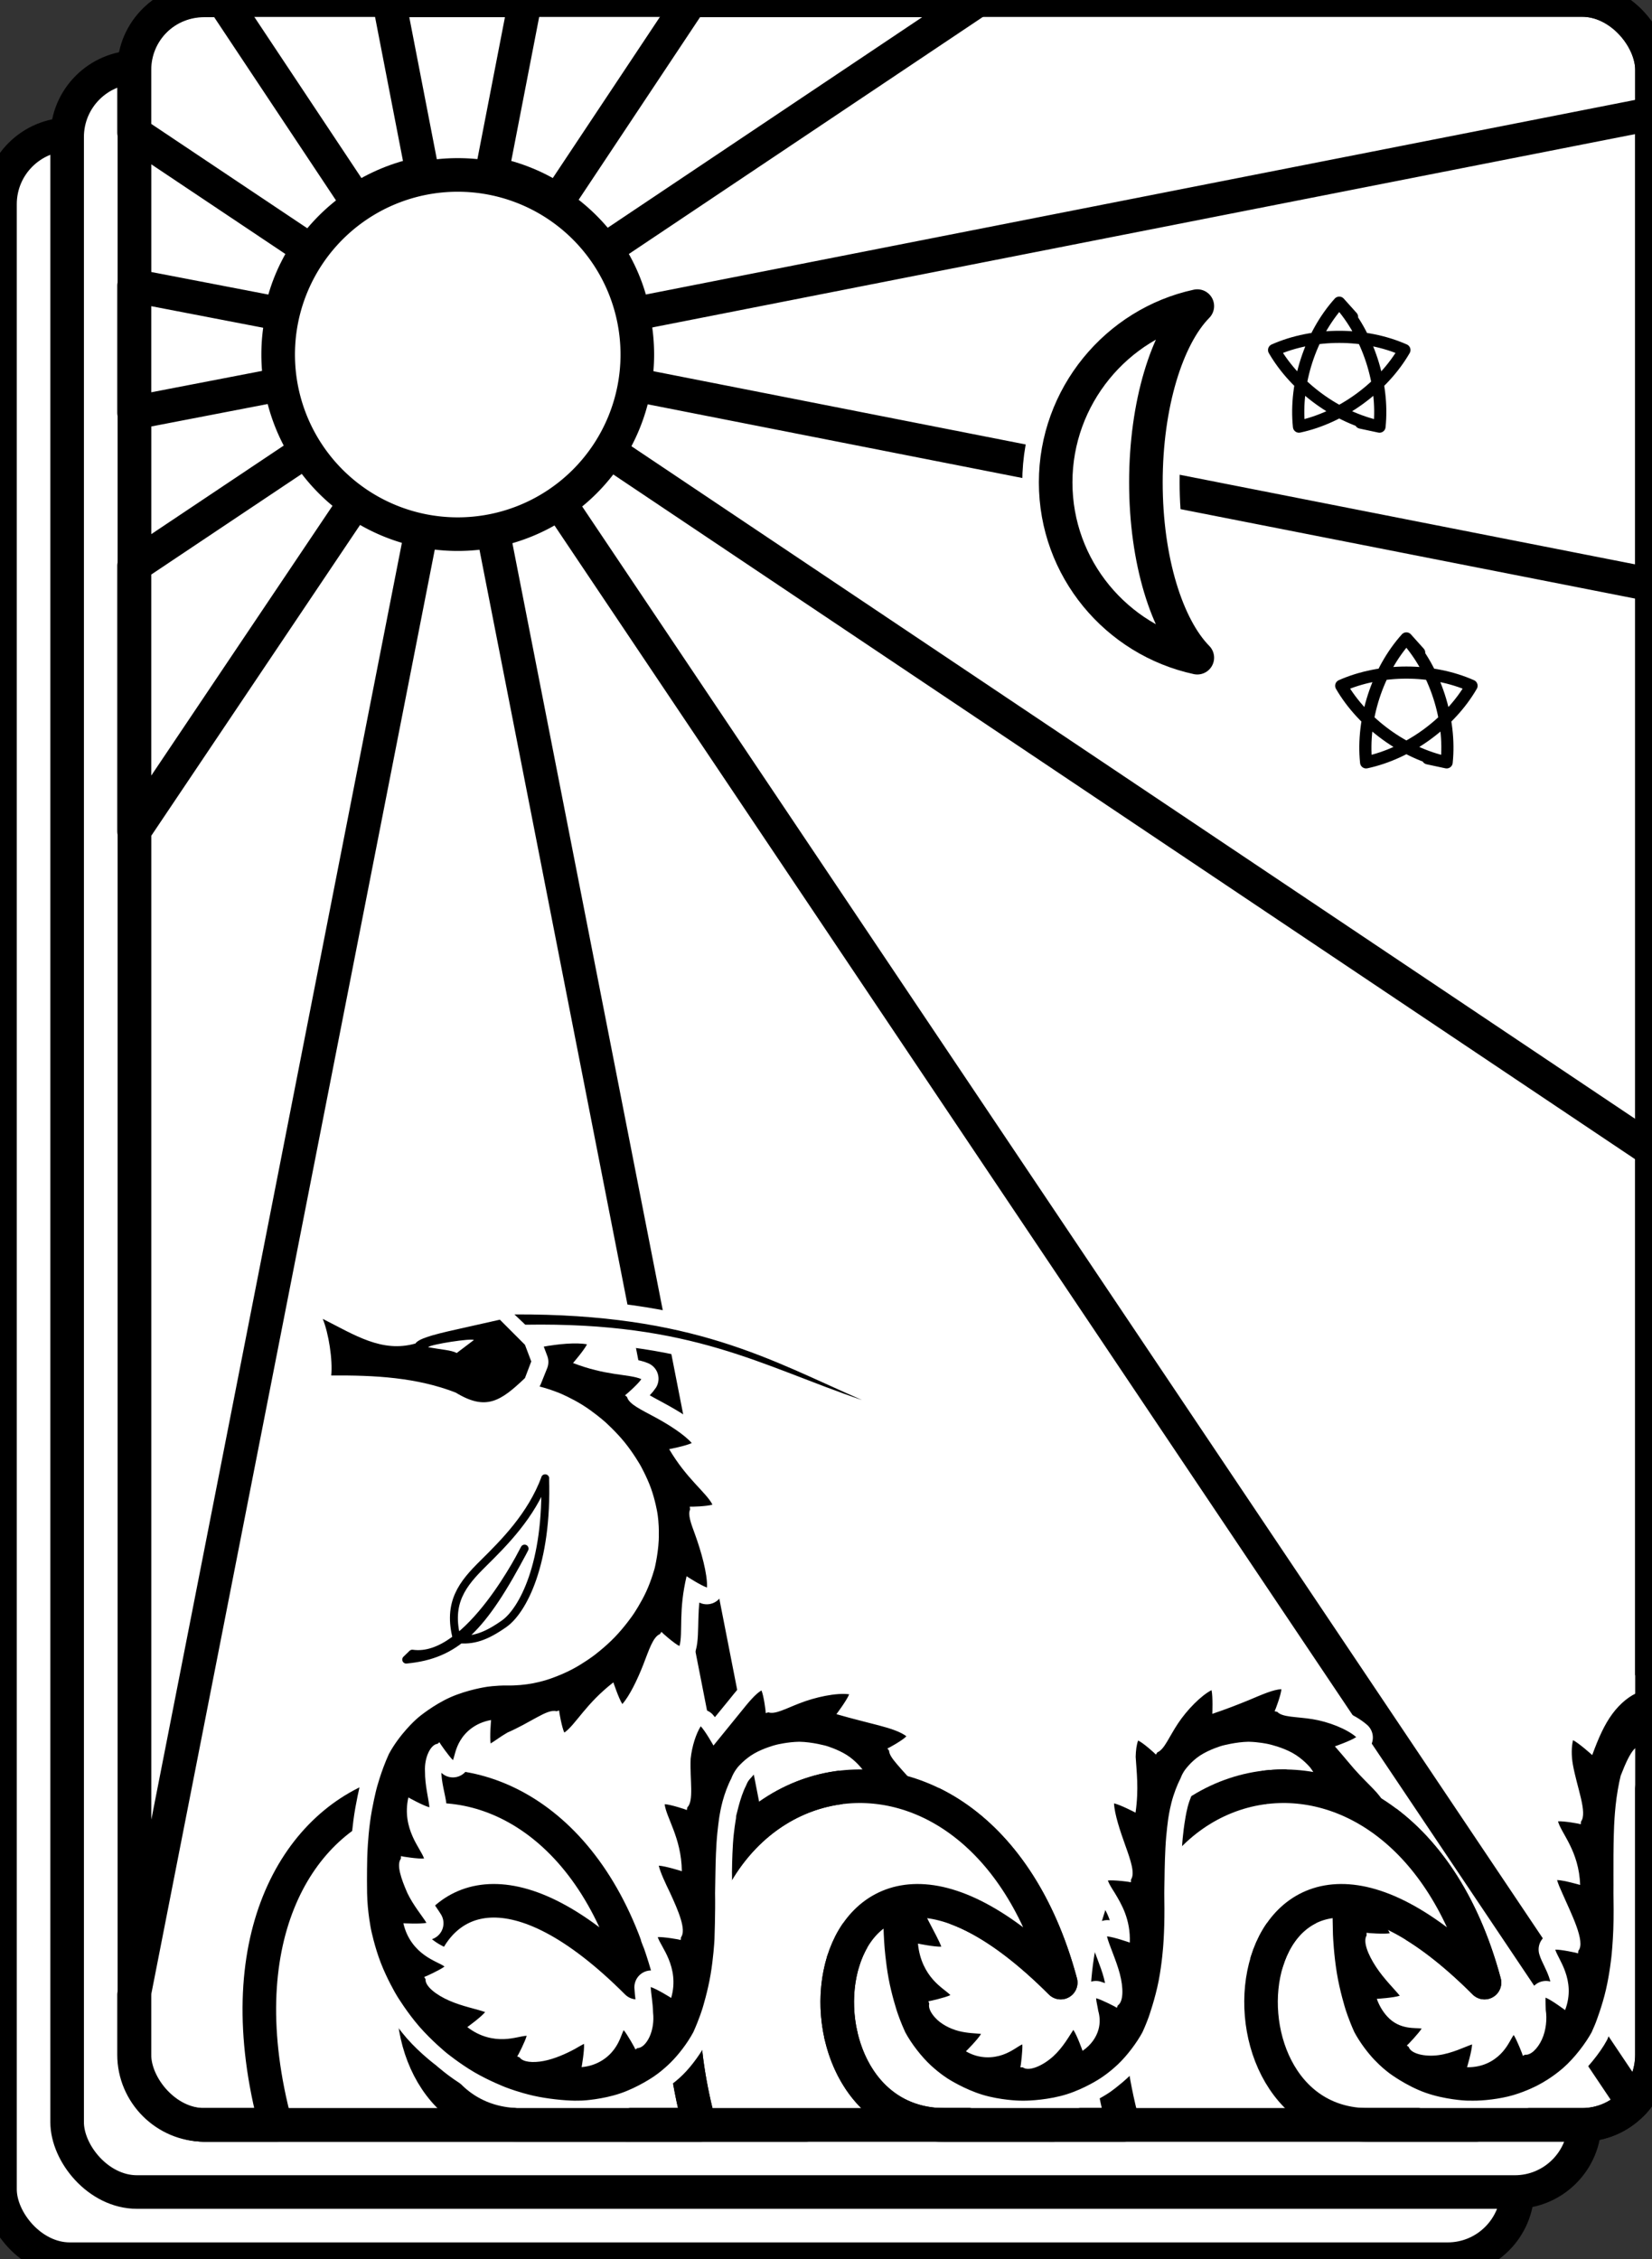 <?xml version="1.0" encoding="utf-8"?>
<svg viewBox="0.5 25.655 49.215 67.292" width="49.215" height="67.292" xmlns="http://www.w3.org/2000/svg" xmlns:xlink="http://www.w3.org/1999/xlink">
  <rect x="0.5" y="25.655" width="49.215" height="67.292" fill="#333333" stroke="none"/>
  <g id="g4492" transform="matrix(1, 0, 0, 1, -6.382, -309.802)">
    <rect ry="2.08" y="339.458" x="6.882" height="63.291" width="45.208" id="rect4401" style="fill:#ffffff;fill-opacity:1;fill-rule:nonzero;stroke:#000000;stroke-width:1;stroke-miterlimit:4;stroke-dasharray:none;stroke-opacity:1"/>
    <rect style="fill:#ffffff;fill-opacity:1;fill-rule:nonzero;stroke:#000000;stroke-width:1;stroke-miterlimit:4;stroke-dasharray:none;stroke-opacity:1" id="rect4399" width="45.208" height="63.291" x="8.882" y="337.458" ry="2.08"/>
    <g style="font-size:10px;font-style:normal;font-variant:normal;font-weight:normal;font-stretch:normal;text-align:center;line-height:100%;writing-mode:lr-tb;text-anchor:middle;font-family:Fortune Letters;-inkscape-font-specification:Fortune Letters" id="g4209">
      <rect ry="2.08" y="335.457" x="10.888" height="63.291" width="45.208" id="rect5415" style="font-size:10px;font-style:normal;font-variant:normal;font-weight:normal;font-stretch:normal;text-align:center;line-height:100%;writing-mode:lr-tb;text-anchor:middle;fill:#ffffff;fill-opacity:1;fill-rule:nonzero;stroke:#000000;stroke-width:1;stroke-linecap:round;stroke-linejoin:round;stroke-miterlimit:4;stroke-dasharray:none;stroke-opacity:1;font-family:Fortune Letters;-inkscape-font-specification:Fortune Letters"/>
      <path style="font-size:10px;font-style:normal;font-variant:normal;font-weight:normal;font-stretch:normal;text-align:center;line-height:100%;writing-mode:lr-tb;text-anchor:middle;fill:#ffffff;fill-opacity:1;fill-rule:nonzero;stroke:#000000;stroke-width:1;stroke-linecap:round;stroke-linejoin:round;stroke-miterlimit:4;stroke-dasharray:none;stroke-opacity:1;font-family:Fortune Letters;-inkscape-font-specification:Fortune Letters" d="M 12.969,335.469 C 11.816,335.469 10.875,336.379 10.875,337.531 L 10.875,339.406 L 16.062,342.875 C 15.669,343.457 15.389,344.099 15.25,344.812 L 10.875,343.969 L 10.875,347.75 L 15.25,346.906 C 15.39,347.615 15.672,348.266 16.062,348.844 L 10.875,352.312 L 10.875,360.219 L 17.531,350.312 C 18.108,350.699 18.763,350.956 19.469,351.094 L 10.875,394.875 L 10.875,396.656 C 10.875,397.809 11.816,398.75 12.969,398.75 L 30.875,398.75 L 21.531,351.094 C 22.237,350.956 22.892,350.699 23.469,350.312 L 55.531,398.094 C 55.888,397.721 56.094,397.216 56.094,396.656 L 56.094,369.719 L 24.938,348.844 C 25.328,348.266 25.61,347.614 25.75,346.906 L 56.094,352.875 L 56.094,338.844 L 25.75,344.812 C 25.611,344.099 25.331,343.457 24.938,342.875 L 36,335.469 L 27.469,335.469 L 23.5,341.438 C 22.918,341.044 22.245,340.764 21.531,340.625 L 22.531,335.469 L 18.469,335.469 L 19.469,340.625 C 18.755,340.764 18.082,341.044 17.5,341.438 L 13.531,335.469 L 12.969,335.469 z" id="rect9065"/>
      <path style="font-size:24.47px;font-style:normal;font-variant:normal;font-weight:normal;font-stretch:normal;text-align:center;line-height:100%;writing-mode:lr-tb;text-anchor:middle;fill:#ffffff;fill-opacity:1;stroke:#000000;stroke-width:2.447;stroke-linecap:round;stroke-linejoin:round;stroke-miterlimit:4;stroke-dasharray:none;stroke-opacity:1;font-family:Fortune Letters;-inkscape-font-specification:Fortune Letters" id="path8279" d="M 67.143,465.532 A 13.08,13.08 0 1 1 40.982,465.532 A 13.08,13.08 0 1 1 67.143,465.532 z" transform="matrix(0.409,0,0,0.409,-1.593,155.615)"/>
      <path style="font-size:10px;font-style:normal;font-variant:normal;font-weight:normal;font-stretch:normal;text-align:center;line-height:100%;writing-mode:lr-tb;text-anchor:middle;fill:#ffffff;fill-opacity:1;fill-rule:evenodd;stroke:#000000;stroke-width:1px;stroke-linecap:round;stroke-linejoin:round;stroke-opacity:1;font-family:Fortune Letters;-inkscape-font-specification:Fortune Letters" d="M 12.969,398.75 L 15.094,398.75 C 12.174,387.853 23.254,384.795 25.857,394.511 C 18.518,387.171 17.065,398.75 22.406,398.75 L 25.594,398.75" id="path9104"/>
      <path style="font-size:10px;font-style:normal;font-variant:normal;font-weight:normal;font-stretch:normal;text-align:center;line-height:100%;writing-mode:lr-tb;text-anchor:middle;fill:#ffffff;fill-opacity:1;fill-rule:evenodd;stroke:#000000;stroke-width:1px;stroke-linecap:round;stroke-linejoin:round;stroke-opacity:1;font-family:Fortune Letters;-inkscape-font-specification:Fortune Letters" d="M 25.594 398.75 L 27.719 398.75 C 24.799 387.853 35.879 384.795 38.482 394.511 C 31.143 387.171 29.69 398.75 35.031 398.75 L 38.219 398.75" id="use3570"/>
      <path style="font-size:10px;font-style:normal;font-variant:normal;font-weight:normal;font-stretch:normal;text-align:center;line-height:100%;writing-mode:lr-tb;text-anchor:middle;fill:#ffffff;fill-opacity:1;fill-rule:evenodd;stroke:#000000;stroke-width:1px;stroke-linecap:round;stroke-linejoin:round;stroke-opacity:1;font-family:Fortune Letters;-inkscape-font-specification:Fortune Letters" d="M 38.219 398.75 L 40.344 398.75 C 37.424 387.853 48.504 384.795 51.107 394.511 C 43.768 387.171 42.315 398.75 47.656 398.75 L 50.844 398.75" id="use3572"/>
      <g id="g9081" transform="matrix(0.534,0,0,0.534,73.581,136.301)" style="font-size:18.733px;font-style:normal;font-variant:normal;font-weight:normal;font-stretch:normal;text-align:center;line-height:100%;writing-mode:lr-tb;text-anchor:middle;stroke:#000000;stroke-width:1.873;stroke-linecap:round;stroke-linejoin:round;stroke-miterlimit:4;stroke-dasharray:none;stroke-opacity:1;font-family:Fortune Letters;-inkscape-font-specification:Fortune Letters">
        <path style="font-size:18.733px;font-style:normal;font-variant:normal;font-weight:normal;font-stretch:normal;text-align:center;line-height:100%;writing-mode:lr-tb;text-anchor:middle;fill:#eeeeec;fill-opacity:1;stroke:#ffffff;stroke-width:3.747;stroke-linecap:round;stroke-linejoin:round;stroke-miterlimit:4;stroke-dasharray:none;stroke-opacity:1;font-family:Fortune Letters;-inkscape-font-specification:Fortune Letters" id="path4526" d="M -58.094,390.031 C -62.601,391.007 -66,395.077 -66,399.875 C -66,404.673 -62.601,408.649 -58.094,409.625 C -59.792,407.899 -60.969,404.22 -60.969,399.875 C -60.969,395.53 -59.792,391.757 -58.094,390.031 z" xlink:href="#path9083"/>
        <path id="path9083" style="font-size:18.733px;font-style:normal;font-variant:normal;font-weight:normal;font-stretch:normal;text-align:center;line-height:100%;writing-mode:lr-tb;text-anchor:middle;fill:#ffffff;fill-opacity:1;stroke:#000000;stroke-width:1.873;stroke-linecap:round;stroke-linejoin:round;stroke-miterlimit:4;stroke-dasharray:none;stroke-opacity:1;font-family:Fortune Letters;-inkscape-font-specification:Fortune Letters" d="M -58.108,390.025 C -62.615,391.001 -66.011,395.062 -66.011,399.86 C -66.011,404.658 -62.615,408.661 -58.108,409.637 C -59.806,407.911 -60.976,404.206 -60.976,399.86 C -60.976,395.515 -59.806,391.751 -58.108,390.025 z"/>
      </g>
      <path style="font-size:10px;font-style:normal;font-variant:normal;font-weight:normal;font-stretch:normal;text-align:center;line-height:100%;writing-mode:lr-tb;text-anchor:middle;fill:none;fill-opacity:1;fill-rule:evenodd;stroke:#000000;stroke-width:1px;stroke-linecap:round;stroke-linejoin:round;stroke-opacity:1;font-family:Fortune Letters;-inkscape-font-specification:Fortune Letters" d="M 31.928,396.052 C 32.241,397.483 33.264,398.75 35.031,398.75 L 38.219,398.75" id="path2994"/>
      <path style="font-size:10px;font-style:normal;font-variant:normal;font-weight:normal;font-stretch:normal;text-align:center;line-height:100%;writing-mode:lr-tb;text-anchor:middle;fill:none;fill-opacity:1;fill-rule:evenodd;stroke:#000000;stroke-width:1px;stroke-linecap:round;stroke-linejoin:round;stroke-opacity:1;font-family:Fortune Letters;-inkscape-font-specification:Fortune Letters" d="M 32.001,393.878 C 31.794,394.547 31.768,395.321 31.928,396.052" id="path2992"/>
      <path style="font-size:10px;font-style:normal;font-variant:normal;font-weight:normal;font-stretch:normal;text-align:center;line-height:100%;writing-mode:lr-tb;text-anchor:middle;fill:none;fill-opacity:1;fill-rule:evenodd;stroke:#000000;stroke-width:1px;stroke-linecap:round;stroke-linejoin:round;stroke-opacity:1;font-family:Fortune Letters;-inkscape-font-specification:Fortune Letters" d="M 25.594,398.75 L 27.719,398.75 C 26.092,392.68 28.81,389.043 31.986,388.69" id="use2982"/>
      <g style="font-size:10px;font-style:normal;font-variant:normal;font-weight:normal;font-stretch:normal;text-align:center;line-height:100%;writing-mode:lr-tb;text-anchor:middle;font-family:Fortune Letters;-inkscape-font-specification:Fortune Letters" id="g3886" transform="translate(0,1.149)">
        <path style="font-size:10px;font-style:normal;font-variant:normal;font-weight:normal;font-stretch:normal;text-align:center;line-height:100%;writing-mode:lr-tb;text-anchor:middle;fill:#ffffff;fill-opacity:1;stroke:#ffffff;stroke-width:1;stroke-linecap:round;stroke-linejoin:round;stroke-miterlimit:4;stroke-dasharray:none;stroke-opacity:1;font-family:Fortune Letters;-inkscape-font-specification:Fortune Letters" id="path3890" d="M 24.375,374.344 C 24.055,374.284 23.496,374.351 23.031,374.438 C 22.566,374.526 22.185,374.625 22,374.5 L 22,375.5 C 22,375.5 22.417,375.482 22.812,375.562 C 23.208,375.644 23.562,375.813 23.562,375.812 C 23.562,375.812 23.928,375.954 24.25,376.156 C 24.572,376.358 24.844,376.625 24.844,376.625 C 24.844,376.625 24.906,376.656 24.906,376.656 C 24.906,376.656 25.235,376.956 25.5,377.281 C 25.765,377.606 25.969,377.938 25.969,377.938 C 25.969,377.938 26.154,378.274 26.281,378.625 C 26.409,378.976 26.469,379.344 26.469,379.344 C 26.469,379.344 26.469,379.406 26.469,379.406 C 26.469,379.406 26.507,379.679 26.5,380 C 26.51,380.458 26.375,381 26.375,381 C 26.375,381 26.282,381.378 26.125,381.719 C 25.968,382.061 25.75,382.375 25.75,382.375 C 25.75,382.375 25.719,382.437 25.719,382.438 C 25.719,382.438 25.479,382.761 25.188,383.062 C 24.896,383.365 24.563,383.625 24.562,383.625 C 24.562,383.625 24.272,383.855 23.938,384.031 C 23.603,384.207 23.25,384.312 23.25,384.312 C 23.25,384.312 23.188,384.344 23.188,384.344 C 23.188,384.344 23.015,384.391 22.781,384.438 C 22.548,384.483 22.238,384.506 22,384.5 C 21.637,384.497 21.375,384.563 21.375,384.562 C 21.375,384.562 20.824,384.649 20.312,384.875 C 19.801,385.102 19.344,385.469 19.344,385.469 C 19.344,385.469 19.281,385.531 19.281,385.531 C 19.281,385.531 18.788,385.969 18.469,386.562 C 18.229,387.087 18.094,387.594 18.094,387.594 C 18.094,387.594 17.97,388.104 17.906,388.594 C 17.842,389.084 17.812,389.562 17.812,389.562 C 17.812,389.562 17.812,389.625 17.812,389.625 C 17.812,389.625 17.803,390.182 17.812,390.688 C 17.821,391.252 17.938,391.781 17.938,391.781 C 17.938,391.781 18.033,392.303 18.219,392.781 C 18.404,393.26 18.687,393.687 18.688,393.688 C 18.688,393.688 18.719,393.781 18.719,393.781 C 18.719,393.781 19.008,394.266 19.375,394.688 C 19.742,395.108 20.188,395.438 20.188,395.438 C 20.188,395.438 20.559,395.773 21,396.031 C 21.442,396.289 21.937,396.469 21.938,396.469 C 21.938,396.469 22.031,396.5 22.031,396.5 C 22.031,396.5 22.362,396.623 22.781,396.719 C 23.201,396.814 23.698,396.871 24,396.875 C 24.165,396.877 24.281,396.875 24.281,396.875 C 24.281,396.875 24.846,396.835 25.375,396.656 C 25.903,396.477 26.344,396.156 26.344,396.156 C 26.344,396.156 26.438,396.094 26.438,396.094 C 26.438,396.094 26.644,395.979 26.875,395.75 C 27.106,395.522 27.349,395.183 27.531,394.844 C 27.712,394.448 27.812,394.125 27.812,394.125 C 27.812,394.125 27.979,393.617 28.062,393.125 C 28.146,392.632 28.156,392.156 28.156,392.156 C 28.156,392.156 28.156,392.063 28.156,392.062 C 28.156,392.062 28.198,391.26 28.188,390.688 C 28.194,390.332 28.188,390.062 28.188,390.062 C 28.188,390.062 28.192,389.604 28.219,389.188 C 28.245,388.772 28.312,388.406 28.312,388.406 C 28.312,388.406 28.312,388.344 28.312,388.344 C 28.312,388.344 28.349,388.181 28.406,387.969 C 28.463,387.757 28.549,387.486 28.656,387.281 C 28.736,387.068 28.875,386.938 28.875,386.938 C 28.875,386.938 29.065,386.692 29.344,386.531 C 29.622,386.371 29.969,386.281 29.969,386.281 C 29.969,386.281 30.031,386.281 30.031,386.281 C 30.031,386.281 30.34,386.194 30.688,386.188 C 31.083,386.193 31.5,386.312 31.5,386.312 C 31.5,386.312 31.824,386.425 32.094,386.594 C 32.363,386.763 32.562,387 32.562,387 C 32.562,387 32.594,387.031 32.594,387.031 C 32.594,387.031 32.66,387.124 32.719,387.281 C 32.827,387.488 32.938,387.778 33,388.031 C 33.062,388.283 33.094,388.5 33.094,388.5 C 33.094,388.5 33.133,388.893 33.156,389.312 C 33.179,389.733 33.187,390.156 33.188,390.156 C 33.188,390.156 33.187,390.25 33.188,390.25 C 33.188,390.25 33.182,390.422 33.188,390.688 C 33.182,390.978 33.178,391.367 33.188,391.688 C 33.197,392.01 33.219,392.281 33.219,392.281 C 33.219,392.281 33.252,392.757 33.344,393.25 C 33.435,393.743 33.625,394.25 33.625,394.25 C 33.625,394.25 33.625,394.312 33.625,394.312 C 33.625,394.312 33.708,394.546 33.844,394.844 C 34.03,395.19 34.345,395.585 34.625,395.844 C 34.905,396.103 35.125,396.25 35.125,396.25 C 35.125,396.25 35.622,396.526 36.156,396.688 C 36.69,396.849 37.25,396.875 37.25,396.875 C 37.25,396.875 37.344,396.875 37.344,396.875 C 37.344,396.875 37.351,396.875 37.375,396.875 C 37.528,396.877 38.152,396.859 38.688,396.688 C 39.223,396.517 39.656,396.219 39.656,396.219 C 39.656,396.219 39.911,396.044 40.188,395.781 C 40.465,395.518 40.74,395.153 40.906,394.844 C 41.005,394.627 41.062,394.469 41.062,394.469 C 41.062,394.469 41.094,394.375 41.094,394.375 C 41.094,394.375 41.302,393.851 41.406,393.312 C 41.51,392.772 41.531,392.25 41.531,392.25 C 41.531,392.25 41.554,391.977 41.562,391.656 C 41.571,391.334 41.567,390.946 41.562,390.688 C 41.566,390.498 41.562,390.375 41.562,390.375 C 41.562,390.375 41.562,390.313 41.562,390.312 C 41.562,390.312 41.57,389.804 41.594,389.344 C 41.617,388.883 41.687,388.469 41.688,388.469 C 41.688,388.469 41.717,388.252 41.781,388 C 41.846,387.748 41.967,387.464 42.062,387.281 C 42.104,387.17 42.125,387.094 42.125,387.094 C 42.125,387.094 42.156,387.063 42.156,387.062 C 42.156,387.062 42.335,386.784 42.625,386.594 C 42.915,386.405 43.281,386.312 43.281,386.312 C 43.281,386.312 43.689,386.194 44.062,386.188 C 44.363,386.192 44.656,386.25 44.656,386.25 C 44.656,386.25 44.687,386.25 44.688,386.25 C 44.688,386.25 45.066,386.36 45.375,386.531 C 45.684,386.702 45.906,386.938 45.906,386.938 C 45.906,386.938 46.018,387.08 46.094,387.281 C 46.288,387.654 46.406,388.219 46.406,388.219 C 46.406,388.219 46.438,388.281 46.438,388.281 C 46.438,388.281 46.5,388.702 46.531,389.156 C 46.562,389.61 46.562,390.094 46.562,390.094 C 46.562,390.094 46.587,390.351 46.594,390.688 C 46.584,391.209 46.594,391.906 46.594,391.906 C 46.594,391.906 46.594,392 46.594,392 C 46.594,392 46.631,392.524 46.719,393.062 C 46.806,393.601 46.969,394.156 46.969,394.156 C 46.969,394.156 47.048,394.47 47.219,394.844 C 47.384,395.152 47.612,395.446 47.812,395.656 C 48.013,395.867 48.187,396 48.188,396 C 48.188,396 48.281,396.062 48.281,396.062 C 48.281,396.062 48.769,396.42 49.344,396.625 C 49.919,396.831 50.531,396.875 50.531,396.875 C 50.531,396.875 50.608,396.877 50.75,396.875 C 51.034,396.878 51.557,396.839 51.969,396.719 C 52.38,396.598 52.687,396.406 52.688,396.406 C 52.688,396.406 52.781,396.375 52.781,396.375 C 52.781,396.375 53.093,396.205 53.438,395.906 C 53.782,395.606 54.142,395.161 54.312,394.844 C 54.391,394.673 54.406,394.562 54.406,394.562 C 54.406,394.562 54.605,394.056 54.719,393.562 C 54.832,393.068 54.875,392.594 54.875,392.594 C 54.875,392.594 54.906,392.5 54.906,392.5 C 54.906,392.5 54.923,392.168 54.938,391.781 C 54.952,391.394 54.942,390.95 54.938,390.688 C 54.938,390.536 54.938,390.437 54.938,390.438 C 54.938,390.438 54.935,390 54.938,389.562 C 54.94,389.123 54.969,388.687 54.969,388.688 C 54.969,388.688 54.969,388.625 54.969,388.625 C 54.969,388.625 54.969,388.39 55,388.094 C 55.031,387.799 55.096,387.43 55.156,387.188 C 55.211,387.046 55.25,386.969 55.25,386.969 C 55.25,386.969 55.372,386.645 55.5,386.469 C 55.564,386.381 55.642,386.35 55.688,386.344 C 55.733,386.337 55.75,386.344 55.75,386.344 C 55.75,386.344 55.781,386.375 55.781,386.375 C 55.781,386.375 55.781,385.376 55.781,385.375 C 55.781,385.375 55.687,385.375 55.688,385.375 C 55.699,385.345 55.763,384.844 55.719,384.688 C 55.436,384.788 55.14,385.027 54.906,385.344 C 54.672,385.66 54.5,386.08 54.312,386.594 C 54.312,386.594 53.932,386.248 53.75,386.156 C 53.702,386.348 53.703,386.608 53.75,386.875 C 53.871,387.561 54.17,388.302 53.969,388.562 C 53.969,388.562 53.969,388.656 53.969,388.656 C 53.939,388.642 53.446,388.548 53.281,388.562 C 53.377,388.918 53.937,389.428 53.969,390.438 C 53.969,390.438 53.481,390.316 53.281,390.312 C 53.312,390.421 53.37,390.541 53.438,390.688 C 53.698,391.288 54.131,392.14 53.906,392.406 C 53.906,392.406 53.906,392.5 53.906,392.5 C 53.877,392.485 53.385,392.369 53.219,392.375 C 53.264,392.531 53.396,392.735 53.5,393.031 C 53.604,393.326 53.673,393.736 53.5,394.188 C 53.5,394.188 53.121,393.887 52.938,393.812 C 52.933,393.911 52.934,394.042 52.938,394.188 C 52.979,394.447 52.94,394.785 52.812,395.062 C 52.685,395.339 52.477,395.524 52.312,395.5 C 52.312,395.5 52.25,395.531 52.25,395.531 C 52.247,395.499 52.059,395.074 51.969,394.938 C 51.893,395.034 51.832,395.203 51.656,395.406 C 51.481,395.609 51.172,395.833 50.75,395.875 C 50.693,395.881 50.655,395.877 50.594,395.875 C 50.594,395.875 50.744,395.387 50.75,395.188 C 50.538,395.259 50.13,395.477 49.719,395.531 C 49.308,395.585 48.904,395.478 48.844,395.281 C 48.844,395.281 48.781,395.25 48.781,395.25 C 48.808,395.234 49.165,394.856 49.25,394.719 C 49.153,394.702 48.997,394.721 48.812,394.688 C 48.628,394.654 48.407,394.585 48.219,394.375 C 48.096,394.24 47.982,394.058 47.906,393.844 C 47.906,393.844 48.407,393.812 48.594,393.75 C 48.444,393.562 48.113,393.269 47.875,392.906 C 47.637,392.544 47.477,392.153 47.594,391.969 C 47.594,391.969 47.594,391.875 47.594,391.875 C 47.625,391.885 48.117,391.936 48.281,391.906 C 48.181,391.669 47.824,391.301 47.656,390.688 C 47.609,390.505 47.571,390.296 47.562,390.062 C 47.562,390.062 48.049,390.215 48.25,390.219 C 48.173,389.933 47.937,389.476 47.719,389.062 C 47.5,388.647 47.322,388.298 47.406,388.094 C 47.406,388.094 47.375,388 47.375,388 C 47.407,388.006 47.908,387.964 48.062,387.906 C 47.913,387.642 47.491,387.337 47.062,386.812 C 46.933,386.659 46.809,386.486 46.656,386.312 C 46.656,386.312 47.12,386.173 47.281,386.062 C 47.002,385.818 46.45,385.576 45.969,385.5 C 45.488,385.424 45.091,385.478 44.938,385.312 C 44.938,385.312 44.844,385.281 44.844,385.281 C 44.862,385.254 45.053,384.791 45.062,384.625 C 44.82,384.636 44.468,384.767 44.062,384.938 C 43.759,385.062 43.428,385.2 43,385.344 C 43,385.344 43.013,384.851 42.969,384.656 C 42.655,384.819 42.24,385.249 41.969,385.656 C 41.698,386.062 41.583,386.417 41.375,386.5 C 41.375,386.5 41.312,386.562 41.312,386.562 C 41.294,386.536 40.932,386.222 40.781,386.156 C 40.734,386.282 40.724,386.431 40.719,386.625 C 40.742,387.052 40.822,387.602 40.719,388.312 C 40.719,388.312 40.256,388.074 40.062,388.031 C 40.076,388.35 40.248,388.842 40.406,389.281 C 40.564,389.721 40.688,390.1 40.562,390.281 C 40.562,390.281 40.562,390.375 40.562,390.375 C 40.532,390.363 40.04,390.29 39.875,390.312 C 39.912,390.418 40.001,390.54 40.094,390.688 C 40.289,391.01 40.557,391.466 40.531,392.156 C 40.531,392.156 40.075,392.016 39.875,392 C 39.94,392.265 40.139,392.676 40.25,393.094 C 40.361,393.511 40.364,393.913 40.188,394.031 C 40.188,394.031 40.156,394.125 40.156,394.125 C 40.133,394.103 39.69,393.853 39.531,393.812 C 39.534,393.906 39.569,394.029 39.594,394.188 C 39.637,394.341 39.655,394.566 39.594,394.781 C 39.533,394.995 39.389,395.227 39.125,395.406 C 39.125,395.406 38.954,394.942 38.844,394.781 C 38.729,394.948 38.549,395.29 38.25,395.562 C 37.951,395.834 37.563,396.001 37.375,395.906 C 37.365,395.9 37.353,395.882 37.344,395.875 C 37.344,395.875 37.281,395.875 37.281,395.875 C 37.294,395.846 37.358,395.353 37.344,395.188 C 37.217,395.241 37.032,395.401 36.75,395.5 C 36.468,395.599 36.063,395.643 35.656,395.406 C 35.656,395.406 35.994,395.075 36.094,394.906 C 35.94,394.886 35.7,394.881 35.438,394.812 C 35.175,394.745 34.917,394.592 34.75,394.406 C 34.612,394.255 34.53,394.116 34.562,394 C 34.562,394 34.531,393.906 34.531,393.906 C 34.563,393.907 35.041,393.822 35.188,393.75 C 35.087,393.642 34.892,393.512 34.688,393.281 C 34.483,393.05 34.266,392.686 34.219,392.188 C 34.219,392.188 34.738,392.293 34.938,392.281 C 34.8,391.92 34.329,391.2 34.188,390.688 C 34.135,390.49 34.119,390.32 34.188,390.219 C 34.188,390.219 34.188,390.156 34.188,390.156 C 34.218,390.168 34.71,390.213 34.875,390.188 C 34.817,390.017 34.668,389.799 34.5,389.5 C 34.332,389.201 34.16,388.849 34.062,388.344 C 34.062,388.344 34.552,388.398 34.75,388.375 C 34.66,388.161 34.473,387.872 34.25,387.594 C 34.027,387.316 33.769,387.054 33.594,386.844 C 33.46,386.686 33.382,386.557 33.375,386.438 C 33.375,386.438 33.312,386.375 33.312,386.375 C 33.343,386.367 33.765,386.151 33.875,386.031 C 33.698,385.895 33.415,385.78 33.062,385.688 C 32.71,385.594 32.318,385.522 31.812,385.375 C 31.812,385.375 32.114,384.966 32.188,384.781 C 31.812,384.728 31.166,384.842 30.688,385.031 C 30.277,385.19 29.978,385.381 29.781,385.312 C 29.781,385.312 29.688,385.344 29.688,385.344 C 29.691,385.312 29.632,384.807 29.562,384.656 C 29.38,384.766 29.198,384.995 28.969,385.281 C 28.739,385.567 28.453,385.908 28.125,386.312 C 28.125,386.312 27.886,385.857 27.75,385.719 C 27.612,385.941 27.509,386.307 27.469,386.688 C 27.444,387.332 27.544,387.956 27.344,388.156 C 27.344,388.156 27.344,388.219 27.344,388.219 C 27.317,388.202 26.853,388.067 26.688,388.062 C 26.708,388.255 26.817,388.489 26.938,388.812 C 27.058,389.135 27.18,389.519 27.188,390.031 C 27.188,390.031 26.701,389.885 26.5,389.875 C 26.553,390.09 26.698,390.384 26.844,390.688 C 27.085,391.212 27.327,391.782 27.156,392 C 27.156,392 27.156,392.094 27.156,392.094 C 27.127,392.08 26.635,391.988 26.469,392 C 26.52,392.158 26.692,392.362 26.812,392.656 C 26.933,392.951 27.009,393.348 26.875,393.812 C 26.875,393.812 26.47,393.559 26.281,393.5 C 26.288,393.682 26.336,393.943 26.344,394.25 C 26.372,394.493 26.312,394.766 26.219,394.969 C 26.126,395.173 26.005,395.314 25.875,395.312 C 25.875,395.312 25.813,395.344 25.812,395.344 C 25.805,395.313 25.575,394.904 25.469,394.781 C 25.405,394.893 25.361,395.109 25.188,395.344 C 25.015,395.58 24.7,395.832 24.219,395.875 C 24.219,395.875 24.298,395.387 24.281,395.188 C 24.206,395.224 24.11,395.282 24,395.344 C 23.743,395.483 23.387,395.626 23.062,395.688 C 22.738,395.748 22.472,395.736 22.375,395.594 C 22.375,395.594 22.281,395.562 22.281,395.562 C 22.303,395.538 22.523,395.095 22.562,394.938 C 22.414,394.942 22.213,395.02 21.906,395.031 C 21.6,395.041 21.199,394.987 20.812,394.688 C 20.812,394.688 21.219,394.404 21.344,394.25 C 21.111,394.164 20.643,394.079 20.25,393.906 C 19.857,393.734 19.547,393.462 19.562,393.25 C 19.562,393.25 19.531,393.188 19.531,393.188 C 19.563,393.183 19.996,392.976 20.125,392.875 C 20.003,392.786 19.779,392.711 19.531,392.531 C 19.283,392.351 19.014,392.065 18.906,391.594 C 18.906,391.594 19.401,391.634 19.594,391.594 C 19.473,391.395 19.208,391.057 19.031,390.688 C 18.843,390.26 18.677,389.868 18.812,389.688 C 18.812,389.688 18.812,389.594 18.812,389.594 C 18.842,389.607 19.334,389.672 19.5,389.656 C 19.447,389.496 19.317,389.294 19.188,389 C 19.058,388.706 18.954,388.318 19.062,387.844 C 19.062,387.844 19.496,388.076 19.688,388.125 C 19.665,387.881 19.528,387.475 19.531,387.062 C 19.509,386.652 19.698,386.269 19.906,386.25 C 19.906,386.25 19.969,386.188 19.969,386.188 C 19.979,386.217 20.258,386.64 20.375,386.75 C 20.424,386.635 20.445,386.403 20.594,386.156 C 20.742,385.908 21.023,385.614 21.5,385.531 C 21.5,385.531 21.467,386.053 21.5,386.25 C 21.621,386.179 21.788,386.027 22,385.906 C 22.314,385.771 22.626,385.605 22.875,385.469 C 23.124,385.333 23.324,385.237 23.469,385.281 C 23.469,385.281 23.531,385.25 23.531,385.25 C 23.529,385.282 23.614,385.76 23.688,385.906 C 23.851,385.795 24.026,385.58 24.25,385.312 C 24.474,385.043 24.75,384.723 25.156,384.406 C 25.156,384.406 25.329,384.897 25.438,385.062 C 25.653,384.82 25.859,384.347 26.031,383.906 C 26.203,383.465 26.326,383.051 26.531,382.969 C 26.531,382.969 26.594,382.906 26.594,382.906 C 26.612,382.933 26.975,383.274 27.125,383.344 C 27.182,383.156 27.178,382.85 27.188,382.5 C 27.197,382.15 27.227,381.749 27.344,381.25 C 27.344,381.25 27.75,381.533 27.938,381.594 C 27.958,381.197 27.776,380.503 27.594,380 C 27.472,379.672 27.364,379.407 27.438,379.25 C 27.438,379.25 27.437,379.188 27.438,379.188 C 27.469,379.195 27.938,379.177 28.094,379.125 C 28.006,378.946 27.798,378.728 27.562,378.469 C 27.327,378.21 27.075,377.911 26.812,377.469 C 26.812,377.469 27.323,377.367 27.5,377.281 C 27.287,377.035 26.822,376.756 26.406,376.531 C 25.99,376.306 25.618,376.12 25.562,375.906 C 25.562,375.906 25.5,375.875 25.5,375.875 C 25.529,375.86 25.912,375.515 26,375.375 C 25.821,375.295 25.534,375.272 25.188,375.219 C 24.841,375.165 24.416,375.091 23.938,374.906 C 23.938,374.906 24.289,374.521 24.375,374.344 z" xlink:href="#path3851"/>
        <path d="M 53.981,388.566 C 54.182,388.306 53.86,387.549 53.739,386.863 C 53.739,386.863 53.739,386.863 53.739,386.863 C 53.692,386.596 53.697,386.333 53.745,386.141 C 53.927,386.233 54.316,386.585 54.316,386.585 C 54.504,386.071 54.681,385.675 54.915,385.359 C 55.149,385.042 55.445,384.802 55.728,384.701 C 55.772,384.857 55.704,385.353 55.693,385.383 C 55.693,385.383 55.78,385.377 55.78,385.377 C 55.78,385.378 55.78,386.369 55.78,386.369 C 55.78,386.369 55.76,386.353 55.76,386.353 C 55.76,386.353 55.731,386.328 55.685,386.335 C 55.639,386.341 55.575,386.387 55.512,386.475 C 55.384,386.651 55.261,386.96 55.261,386.96 C 55.261,386.96 55.219,387.059 55.164,387.2 C 55.103,387.443 55.044,387.792 55.013,388.087 C 54.982,388.383 54.972,388.622 54.972,388.622 M 53.903,392.414 C 54.128,392.148 53.684,391.297 53.423,390.696 C 53.356,390.55 53.3,390.416 53.269,390.307 C 53.469,390.311 53.956,390.453 53.956,390.453 C 53.924,389.444 53.392,388.915 53.297,388.559 C 53.462,388.544 53.948,388.631 53.977,388.645 C 53.977,388.645 53.981,388.566 53.981,388.566 C 53.982,388.566 54.972,388.622 54.972,388.622 C 54.972,388.622 54.968,388.696 54.968,388.696 C 54.968,388.696 54.951,389.118 54.949,389.557 C 54.947,389.995 54.949,390.449 54.949,390.449 C 54.949,390.449 54.949,390.545 54.948,390.696 C 54.948,390.696 54.948,390.696 54.948,390.696 C 54.953,390.959 54.958,391.403 54.944,391.79 C 54.929,392.177 54.897,392.502 54.897,392.502 M 52.315,395.509 C 52.48,395.533 52.689,395.334 52.816,395.058 C 52.944,394.781 52.973,394.438 52.932,394.179 C 52.929,394.033 52.921,393.907 52.926,393.809 C 53.109,393.883 53.508,394.181 53.508,394.181 C 53.682,393.729 53.618,393.334 53.513,393.039 C 53.409,392.743 53.262,392.536 53.216,392.38 C 53.382,392.374 53.867,392.476 53.896,392.491 C 53.896,392.491 53.903,392.414 53.903,392.414 C 53.904,392.414 54.897,392.502 54.897,392.502 C 54.897,392.502 54.888,392.587 54.888,392.587 C 54.888,392.587 54.839,393.077 54.725,393.571 C 54.612,394.065 54.42,394.557 54.42,394.557 C 54.42,394.557 54.377,394.669 54.299,394.84 C 54.299,394.84 54.299,394.84 54.299,394.84 C 54.128,395.157 53.792,395.606 53.448,395.906 C 53.104,396.205 52.777,396.374 52.777,396.374 M 48.85,395.28 C 48.911,395.477 49.318,395.578 49.73,395.524 C 50.141,395.47 50.525,395.274 50.737,395.203 C 50.731,395.402 50.587,395.882 50.587,395.882 C 50.649,395.884 50.708,395.882 50.765,395.876 C 50.765,395.876 50.765,395.876 50.765,395.876 C 51.187,395.834 51.478,395.62 51.653,395.417 C 51.829,395.214 51.901,395.02 51.977,394.923 C 52.067,395.059 52.246,395.511 52.25,395.543 C 52.25,395.543 52.315,395.509 52.315,395.509 C 52.316,395.51 52.777,396.374 52.777,396.374 C 52.777,396.374 52.691,396.421 52.691,396.421 C 52.691,396.421 52.372,396.593 51.961,396.714 C 51.55,396.834 51.049,396.882 50.765,396.879 C 50.765,396.879 50.765,396.879 50.765,396.879 C 50.623,396.881 50.535,396.875 50.535,396.875 C 50.535,396.875 49.919,396.846 49.343,396.64 C 48.768,396.435 48.268,396.058 48.268,396.058 M 47.596,391.956 C 47.479,392.14 47.637,392.531 47.875,392.893 C 48.113,393.256 48.433,393.565 48.583,393.753 C 48.396,393.815 47.898,393.846 47.898,393.846 C 47.975,394.06 48.084,394.233 48.207,394.368 C 48.395,394.578 48.618,394.661 48.803,394.694 C 48.988,394.727 49.138,394.714 49.235,394.731 C 49.15,394.868 48.82,395.22 48.793,395.236 C 48.793,395.236 48.85,395.28 48.85,395.28 C 48.85,395.281 48.268,396.058 48.268,396.058 C 48.268,396.058 48.191,395.997 48.191,395.997 C 48.191,395.997 48.028,395.873 47.827,395.662 C 47.627,395.452 47.397,395.148 47.231,394.84 C 47.231,394.84 47.231,394.84 47.231,394.84 C 47.06,394.466 46.964,394.15 46.964,394.15 C 46.964,394.15 46.794,393.609 46.707,393.07 C 46.619,392.532 46.596,392.004 46.596,392.004 M 47.397,388.084 C 47.312,388.288 47.505,388.647 47.724,389.062 C 47.942,389.476 48.186,389.935 48.263,390.221 C 48.062,390.217 47.572,390.076 47.572,390.076 C 47.581,390.309 47.614,390.514 47.661,390.696 C 47.828,391.31 48.184,391.656 48.285,391.893 C 48.12,391.923 47.623,391.888 47.593,391.878 C 47.593,391.878 47.596,391.956 47.596,391.956 C 47.595,391.956 46.596,392.004 46.596,392.004 C 46.596,392.004 46.592,391.921 46.592,391.921 C 46.592,391.921 46.572,391.217 46.582,390.696 C 46.582,390.696 46.582,390.696 46.582,390.696 C 46.575,390.36 46.571,390.088 46.571,390.088 C 46.571,390.088 46.567,389.607 46.536,389.153 C 46.505,388.699 46.43,388.28 46.43,388.28 M 44.933,385.297 C 45.087,385.463 45.494,385.438 45.975,385.514 C 46.456,385.59 47.005,385.805 47.285,386.049 C 47.124,386.16 46.65,386.325 46.65,386.325 C 46.802,386.499 46.938,386.659 47.067,386.813 C 47.496,387.337 47.907,387.652 48.056,387.916 C 47.902,387.974 47.412,388.012 47.38,388.006 C 47.38,388.006 47.397,388.084 47.397,388.084 C 47.395,388.085 46.43,388.28 46.43,388.28 C 46.43,388.28 46.417,388.214 46.417,388.214 C 46.417,388.214 46.294,387.654 46.099,387.281 C 46.099,387.281 46.099,387.281 46.099,387.281 C 46.023,387.08 45.904,386.944 45.904,386.944 C 45.904,386.944 45.694,386.691 45.385,386.52 C 45.076,386.349 44.702,386.265 44.702,386.265 M 41.362,386.503 C 41.57,386.42 41.706,386.047 41.977,385.641 C 42.248,385.234 42.661,384.814 42.975,384.651 C 43.019,384.846 42.998,385.357 42.998,385.357 C 43.426,385.213 43.77,385.077 44.074,384.953 C 44.48,384.782 44.813,384.633 45.056,384.622 C 45.047,384.788 44.872,385.252 44.854,385.279 C 44.854,385.279 44.933,385.297 44.933,385.297 C 44.933,385.298 44.702,386.265 44.702,386.265 C 44.702,386.265 44.644,386.252 44.644,386.252 C 44.644,386.252 44.374,386.193 44.074,386.188 C 43.7,386.194 43.288,386.306 43.288,386.306 C 43.288,386.306 42.922,386.41 42.632,386.599 C 42.342,386.789 42.161,387.059 42.161,387.059 M 40.575,390.294 C 40.701,390.113 40.567,389.723 40.409,389.283 C 40.251,388.844 40.084,388.342 40.07,388.023 C 40.264,388.066 40.711,388.3 40.711,388.3 C 40.814,387.589 40.739,387.063 40.715,386.636 C 40.715,386.636 40.715,386.636 40.715,386.636 C 40.72,386.442 40.741,386.278 40.788,386.152 C 40.939,386.218 41.299,386.544 41.317,386.57 C 41.317,386.57 41.362,386.503 41.362,386.503 C 41.363,386.504 42.161,387.059 42.161,387.059 C 42.161,387.059 42.135,387.102 42.135,387.102 C 42.135,387.102 42.091,387.17 42.05,387.281 C 41.954,387.464 41.845,387.748 41.781,388 C 41.717,388.252 41.687,388.465 41.687,388.465 C 41.687,388.465 41.624,388.893 41.601,389.354 C 41.577,389.814 41.574,390.3 41.574,390.3 M 40.182,394.042 C 40.358,393.924 40.351,393.511 40.241,393.094 C 40.13,392.676 39.924,392.25 39.86,391.985 C 40.06,392.001 40.54,392.17 40.54,392.17 C 40.566,391.48 40.289,391.019 40.095,390.696 C 40.095,390.696 40.095,390.696 40.095,390.696 C 40.002,390.549 39.923,390.427 39.886,390.321 C 40.051,390.299 40.544,390.361 40.574,390.373 C 40.574,390.373 40.575,390.294 40.575,390.294 C 40.576,390.294 41.574,390.3 41.574,390.3 C 41.574,390.3 41.572,390.377 41.572,390.377 C 41.572,390.377 41.57,390.506 41.567,390.696 C 41.572,390.955 41.575,391.334 41.566,391.656 C 41.558,391.977 41.538,392.236 41.538,392.236 C 41.538,392.236 41.504,392.767 41.4,393.307 C 41.295,393.846 41.103,394.386 41.103,394.386 M 37.355,395.887 C 37.364,395.894 37.373,395.899 37.383,395.905 C 37.571,396 37.96,395.83 38.259,395.558 C 38.558,395.286 38.744,394.937 38.858,394.77 C 38.969,394.931 39.133,395.394 39.133,395.394 C 39.397,395.215 39.544,394.98 39.605,394.766 C 39.666,394.551 39.644,394.357 39.6,394.203 C 39.575,394.045 39.54,393.921 39.537,393.827 C 39.696,393.868 40.131,394.09 40.155,394.112 C 40.155,394.112 40.182,394.042 40.182,394.042 C 40.183,394.042 41.103,394.386 41.103,394.386 C 41.103,394.386 41.071,394.472 41.071,394.472 C 41.071,394.472 41.016,394.623 40.917,394.84 C 40.751,395.149 40.464,395.533 40.187,395.796 C 39.91,396.059 39.659,396.215 39.659,396.215 C 39.659,396.215 39.213,396.512 38.677,396.683 C 38.142,396.855 37.536,396.881 37.383,396.879 C 37.359,396.879 37.346,396.879 37.346,396.879 M 34.565,393.988 C 34.533,394.104 34.604,394.257 34.742,394.408 C 34.909,394.594 35.182,394.738 35.445,394.805 C 35.708,394.873 35.955,394.871 36.109,394.891 C 36.009,395.06 35.658,395.409 35.658,395.409 C 36.065,395.646 36.473,395.611 36.754,395.512 C 37.036,395.413 37.211,395.256 37.338,395.202 C 37.352,395.367 37.292,395.856 37.28,395.885 C 37.28,395.885 37.355,395.887 37.355,395.887 C 37.355,395.888 37.346,396.879 37.346,396.879 C 37.346,396.879 37.249,396.878 37.249,396.878 C 37.249,396.878 36.687,396.865 36.153,396.703 C 35.619,396.542 35.14,396.236 35.14,396.236 C 35.14,396.236 34.895,396.088 34.615,395.829 C 34.335,395.57 34.036,395.186 33.85,394.84 C 33.85,394.84 33.85,394.84 33.85,394.84 C 33.714,394.542 33.64,394.321 33.64,394.321 M 34.192,390.234 C 34.123,390.335 34.134,390.499 34.187,390.696 C 34.328,391.209 34.788,391.93 34.925,392.291 C 34.726,392.303 34.229,392.2 34.229,392.2 C 34.276,392.699 34.476,393.046 34.681,393.277 C 34.886,393.508 35.095,393.627 35.195,393.735 C 35.048,393.807 34.572,393.918 34.541,393.917 C 34.541,393.917 34.565,393.988 34.565,393.988 C 34.565,393.988 33.64,394.321 33.64,394.321 C 33.64,394.321 33.61,394.235 33.61,394.235 C 33.61,394.235 33.447,393.741 33.356,393.248 C 33.265,392.755 33.231,392.269 33.231,392.269 C 33.231,392.269 33.211,392.019 33.202,391.697 C 33.192,391.376 33.195,390.987 33.2,390.696 C 33.2,390.696 33.2,390.696 33.2,390.696 C 33.195,390.431 33.192,390.241 33.192,390.241 M 33.368,386.453 C 33.375,386.572 33.468,386.696 33.602,386.854 C 33.777,387.064 34.028,387.321 34.251,387.599 C 34.475,387.877 34.671,388.169 34.761,388.383 C 34.563,388.406 34.061,388.331 34.061,388.331 C 34.158,388.836 34.321,389.213 34.488,389.512 C 34.656,389.811 34.823,390.027 34.881,390.197 C 34.716,390.222 34.222,390.166 34.191,390.154 C 34.191,390.154 34.192,390.234 34.192,390.234 C 34.191,390.234 33.192,390.241 33.192,390.241 C 33.192,390.241 33.191,390.164 33.191,390.164 C 33.191,390.164 33.187,389.723 33.163,389.303 C 33.14,388.884 33.084,388.492 33.084,388.492 C 33.084,388.492 33.057,388.285 32.994,388.033 C 32.932,387.78 32.825,387.488 32.717,387.281 C 32.717,387.281 32.717,387.281 32.717,387.281 C 32.658,387.124 32.584,387.026 32.584,387.026 M 29.773,385.312 C 29.969,385.381 30.282,385.205 30.693,385.046 C 31.171,384.857 31.804,384.722 32.18,384.775 C 32.106,384.96 31.8,385.366 31.8,385.366 C 32.306,385.513 32.707,385.606 33.06,385.7 C 33.412,385.793 33.708,385.889 33.885,386.025 C 33.775,386.145 33.35,386.38 33.319,386.388 C 33.319,386.388 33.368,386.453 33.368,386.453 C 33.367,386.453 32.584,387.026 32.584,387.026 C 32.584,387.026 32.554,386.985 32.554,386.985 C 32.554,386.985 32.372,386.748 32.103,386.579 C 31.833,386.41 31.502,386.312 31.502,386.312 C 31.502,386.312 31.088,386.194 30.693,386.188 C 30.345,386.194 30.02,386.275 30.02,386.275 M 27.358,388.144 C 27.559,387.944 27.432,387.341 27.457,386.696 C 27.497,386.316 27.619,385.949 27.757,385.727 C 27.893,385.865 28.137,386.301 28.137,386.301 C 28.466,385.896 28.728,385.577 28.958,385.291 C 29.187,385.005 29.383,384.769 29.566,384.659 C 29.636,384.81 29.698,385.302 29.694,385.334 C 29.694,385.334 29.773,385.312 29.773,385.312 C 29.773,385.313 30.02,386.275 30.02,386.275 C 30.02,386.275 29.963,386.29 29.963,386.29 C 29.963,386.29 29.627,386.379 29.349,386.539 C 29.07,386.7 28.875,386.929 28.875,386.929 C 28.875,386.929 28.748,387.068 28.668,387.281 C 28.668,387.281 28.668,387.281 28.668,387.281 C 28.561,387.486 28.468,387.743 28.411,387.955 C 28.354,388.167 28.328,388.331 28.328,388.331 M 27.168,392.015 C 27.339,391.797 27.089,391.22 26.848,390.696 C 26.702,390.393 26.559,390.094 26.507,389.879 C 26.708,389.889 27.195,390.044 27.195,390.044 C 27.188,389.532 27.068,389.139 26.948,388.816 C 26.827,388.493 26.704,388.24 26.683,388.048 C 26.849,388.053 27.316,388.205 27.344,388.222 C 27.344,388.222 27.358,388.144 27.358,388.144 C 27.359,388.144 28.328,388.331 28.328,388.331 C 28.328,388.331 28.316,388.398 28.316,388.398 C 28.316,388.398 28.254,388.786 28.228,389.202 C 28.201,389.619 28.196,390.058 28.196,390.058 C 28.196,390.058 28.192,390.34 28.185,390.696 C 28.185,390.696 28.185,390.696 28.185,390.696 C 28.196,391.269 28.167,392.068 28.167,392.068 M 25.872,395.312 C 26.002,395.314 26.141,395.177 26.234,394.973 C 26.327,394.77 26.366,394.504 26.338,394.261 C 26.33,393.954 26.275,393.676 26.267,393.494 C 26.456,393.553 26.877,393.818 26.877,393.818 C 27.012,393.353 26.924,392.96 26.803,392.665 C 26.683,392.371 26.528,392.165 26.477,392.007 C 26.643,391.995 27.134,392.079 27.163,392.093 C 27.163,392.093 27.168,392.015 27.168,392.015 C 27.169,392.015 28.167,392.068 28.167,392.068 C 28.167,392.068 28.162,392.152 28.162,392.152 C 28.162,392.152 28.134,392.636 28.05,393.129 C 27.967,393.621 27.814,394.116 27.814,394.116 C 27.814,394.116 27.716,394.444 27.536,394.84 C 27.536,394.84 27.536,394.84 27.536,394.84 C 27.353,395.179 27.091,395.515 26.86,395.743 C 26.629,395.972 26.438,396.103 26.438,396.103 M 22.361,395.589 C 22.458,395.731 22.752,395.758 23.076,395.697 C 23.401,395.635 23.745,395.481 24.002,395.342 C 24.112,395.28 24.205,395.223 24.28,395.186 C 24.297,395.385 24.209,395.88 24.209,395.88 C 24.691,395.837 25.008,395.581 25.181,395.345 C 25.354,395.11 25.4,394.891 25.463,394.779 C 25.569,394.902 25.805,395.323 25.812,395.354 C 25.812,395.354 25.872,395.312 25.872,395.312 C 25.872,395.313 26.438,396.103 26.438,396.103 C 26.438,396.103 26.358,396.16 26.358,396.16 C 26.358,396.16 25.889,396.483 25.36,396.662 C 24.832,396.841 24.27,396.873 24.27,396.873 C 24.27,396.873 24.166,396.881 24.002,396.879 C 24.002,396.879 24.002,396.879 24.002,396.879 C 23.7,396.875 23.191,396.826 22.772,396.731 C 22.352,396.635 22.021,396.508 22.021,396.508 M 19.559,393.259 C 19.544,393.471 19.873,393.727 20.265,393.899 C 20.658,394.072 21.102,394.154 21.335,394.24 C 21.21,394.394 20.804,394.687 20.804,394.687 C 21.191,394.987 21.585,395.055 21.892,395.045 C 22.198,395.034 22.424,394.95 22.572,394.946 C 22.533,395.104 22.312,395.538 22.291,395.562 C 22.291,395.562 22.361,395.589 22.361,395.589 C 22.361,395.589 22.021,396.508 22.021,396.508 C 22.021,396.508 21.937,396.477 21.937,396.477 C 21.937,396.477 21.457,396.291 21.015,396.033 C 20.574,395.775 20.177,395.451 20.177,395.451 C 20.177,395.451 19.743,395.095 19.376,394.674 C 19.01,394.253 18.718,393.773 18.718,393.773 M 18.824,389.672 C 18.688,389.853 18.831,390.268 19.019,390.696 C 19.196,391.066 19.466,391.383 19.587,391.582 C 19.395,391.622 18.899,391.595 18.899,391.595 C 19.006,392.066 19.275,392.36 19.523,392.54 C 19.771,392.72 20.003,392.794 20.125,392.883 C 19.996,392.984 19.551,393.189 19.52,393.194 C 19.52,393.194 19.559,393.259 19.559,393.259 C 19.558,393.26 18.718,393.773 18.718,393.773 C 18.718,393.773 18.672,393.696 18.672,393.696 C 18.672,393.696 18.412,393.254 18.227,392.775 C 18.041,392.297 17.937,391.787 17.937,391.787 C 17.937,391.787 17.827,391.26 17.818,390.696 C 17.809,390.191 17.822,389.64 17.822,389.64 M 19.918,386.249 C 19.709,386.268 19.52,386.661 19.543,387.071 C 19.54,387.484 19.653,387.896 19.675,388.14 C 19.484,388.091 19.048,387.847 19.048,387.847 C 18.94,388.321 19.043,388.713 19.173,389.007 C 19.302,389.301 19.462,389.506 19.515,389.666 C 19.349,389.682 18.856,389.607 18.826,389.594 C 18.826,389.594 18.824,389.672 18.824,389.672 C 18.823,389.672 17.822,389.64 17.822,389.64 C 17.822,389.64 17.825,389.556 17.825,389.556 C 17.825,389.556 17.84,389.077 17.905,388.587 C 17.969,388.097 18.096,387.601 18.096,387.601 C 18.096,387.601 18.228,387.077 18.468,386.552 C 18.787,385.958 19.275,385.525 19.275,385.525 M 23.463,385.28 C 23.318,385.236 23.117,385.33 22.868,385.466 C 22.619,385.602 22.315,385.778 22.002,385.913 C 21.79,386.034 21.62,386.168 21.499,386.239 C 21.466,386.042 21.512,385.541 21.512,385.541 C 21.035,385.624 20.743,385.904 20.595,386.152 C 20.446,386.399 20.425,386.62 20.376,386.735 C 20.259,386.625 19.983,386.232 19.972,386.202 C 19.972,386.202 19.918,386.249 19.918,386.249 C 19.917,386.249 19.275,385.525 19.275,385.525 C 19.275,385.525 19.349,385.46 19.349,385.46 C 19.349,385.46 19.789,385.09 20.3,384.863 C 20.811,384.637 21.368,384.555 21.368,384.555 C 21.368,384.555 21.639,384.509 22.002,384.512 C 22.002,384.512 22.002,384.512 22.002,384.512 C 22.24,384.518 22.536,384.491 22.77,384.445 C 23.004,384.399 23.175,384.343 23.175,384.343 M 26.542,382.981 C 26.337,383.063 26.217,383.45 26.046,383.891 C 25.874,384.332 25.638,384.822 25.422,385.065 C 25.314,384.9 25.155,384.419 25.155,384.419 C 24.749,384.736 24.476,385.037 24.252,385.306 C 24.029,385.574 23.858,385.804 23.694,385.915 C 23.621,385.769 23.536,385.288 23.538,385.256 C 23.538,385.256 23.463,385.28 23.463,385.28 C 23.462,385.279 23.175,384.343 23.175,384.343 C 23.175,384.343 23.237,384.323 23.237,384.323 C 23.237,384.323 23.592,384.207 23.926,384.031 C 24.261,383.855 24.568,383.625 24.568,383.625 C 24.568,383.625 24.906,383.374 25.197,383.072 C 25.489,382.77 25.728,382.424 25.728,382.424 M 27.442,379.264 C 27.369,379.421 27.463,379.677 27.585,380.005 C 27.585,380.005 27.585,380.005 27.585,380.005 C 27.768,380.508 27.964,381.197 27.944,381.594 C 27.757,381.533 27.336,381.258 27.336,381.258 C 27.218,381.757 27.187,382.162 27.178,382.512 C 27.169,382.862 27.18,383.149 27.123,383.337 C 26.973,383.267 26.605,382.942 26.587,382.915 C 26.587,382.915 26.542,382.981 26.542,382.981 C 26.541,382.981 25.728,382.424 25.728,382.424 C 25.728,382.424 25.765,382.37 25.765,382.37 C 25.765,382.37 25.979,382.052 26.136,381.71 C 26.293,381.369 26.388,381.009 26.388,381.009 C 26.388,381.009 26.519,380.463 26.509,380.005 C 26.509,380.005 26.509,380.005 26.509,380.005 C 26.516,379.684 26.472,379.413 26.472,379.413 M 25.563,375.92 C 25.618,376.134 25.989,376.3 26.404,376.525 C 26.82,376.75 27.276,377.045 27.49,377.291 C 27.312,377.377 26.817,377.473 26.817,377.473 C 27.079,377.915 27.341,378.225 27.577,378.484 C 27.812,378.743 28.018,378.946 28.106,379.125 C 27.95,379.177 27.461,379.192 27.43,379.185 C 27.43,379.185 27.442,379.264 27.442,379.264 C 27.441,379.264 26.472,379.413 26.472,379.413 C 26.472,379.413 26.462,379.35 26.462,379.35 C 26.462,379.35 26.401,378.986 26.274,378.635 C 26.146,378.284 25.959,377.953 25.959,377.953 C 25.959,377.953 25.753,377.591 25.488,377.266 C 25.224,376.941 24.908,376.661 24.908,376.661 M 22.002,374.506 C 22.187,374.631 22.575,374.514 23.04,374.426 C 23.505,374.339 24.049,374.29 24.369,374.35 C 24.283,374.527 23.953,374.907 23.953,374.907 C 24.432,375.092 24.831,375.175 25.177,375.229 C 25.523,375.282 25.809,375.307 25.988,375.387 C 25.9,375.527 25.531,375.853 25.502,375.868 C 25.502,375.868 25.563,375.92 25.563,375.92 C 25.562,375.921 24.908,376.661 24.908,376.661 C 24.908,376.661 24.857,376.617 24.857,376.617 C 24.857,376.617 24.566,376.364 24.244,376.162 C 23.922,375.96 23.575,375.813 23.575,375.813 C 23.575,375.813 23.196,375.652 22.801,375.571 C 22.405,375.491 22.002,375.498 22.002,375.498" style="font-size:10px;font-style:normal;font-variant:normal;font-weight:normal;font-stretch:normal;text-align:center;line-height:100%;writing-mode:lr-tb;text-anchor:middle;fill:#000000;fill-opacity:1;stroke:none;stroke-width:1;stroke-linecap:round;stroke-linejoin:round;stroke-miterlimit:4;stroke-dasharray:none;stroke-opacity:1;font-family:Fortune Letters;-inkscape-font-specification:Fortune Letters" id="path3851"/>
        <path style="font-size:10px;font-style:normal;font-variant:normal;font-weight:normal;font-stretch:normal;text-align:center;line-height:100%;writing-mode:lr-tb;text-anchor:middle;fill:#4e9a06;fill-opacity:1;stroke:#ffffff;stroke-linecap:round;stroke-linejoin:round;stroke-opacity:1;font-family:Fortune Letters;-inkscape-font-specification:Fortune Letters" id="path3972" d="M 22.219,373.469 C 22.219,373.469 22.531,373.781 22.531,373.781 C 27.534,373.698 29.548,374.978 32.562,376 C 29.819,374.803 27.56,373.447 22.219,373.469 z M 16.5,373.594 C 16.675,374.019 16.796,374.812 16.75,375.281 C 18.049,375.269 19.314,375.332 20.469,375.781 C 21.369,376.332 21.805,376.037 22.531,375.344 L 22.719,374.875 L 22.531,374.375 L 21.781,373.625 L 20.5,373.906 C 19.669,374.088 19.339,374.182 19.25,374.312 C 18.256,374.597 17.453,374.074 16.5,373.594 z M 21,374.219 C 21,374.219 20.5,374.625 20.5,374.625 C 20.339,374.536 20.011,374.513 19.625,374.438 C 19.708,374.354 20.939,374.158 21,374.219 z" xlink:href="#path3797"/>
        <path d="M 22.521,374.364 L 22.709,374.86 L 22.521,375.355 C 21.795,376.048 21.359,376.338 20.459,375.788 C 19.305,375.338 18.049,375.267 16.75,375.279 C 16.797,374.81 16.672,374.017 16.497,373.592 C 17.45,374.073 18.264,374.611 19.258,374.326 C 19.347,374.195 19.677,374.083 20.508,373.901 L 21.774,373.616 L 22.521,374.364 z M 20.998,374.223 C 20.937,374.162 19.718,374.35 19.634,374.434 C 20.021,374.509 20.328,374.52 20.488,374.609 C 20.488,374.609 20.998,374.223 20.998,374.223 z M 22.207,373.459 C 27.549,373.438 29.821,374.815 32.565,376.011 C 29.55,374.989 27.534,373.683 22.531,373.766 C 22.531,373.766 22.207,373.459 22.207,373.459 z" style="font-size:10px;font-style:normal;font-variant:normal;font-weight:normal;font-stretch:normal;text-align:center;line-height:100%;writing-mode:lr-tb;text-anchor:middle;fill:#000000;fill-opacity:1;font-family:Fortune Letters;-inkscape-font-specification:Fortune Letters" id="path3797"/>
      </g>
      <path style="font-size:10px;font-style:normal;font-variant:normal;font-weight:normal;font-stretch:normal;text-align:center;line-height:100%;writing-mode:lr-tb;text-anchor:middle;fill:#ffffff;fill-opacity:1;fill-rule:evenodd;stroke:#000000;stroke-width:1px;stroke-linecap:round;stroke-linejoin:round;stroke-opacity:1;font-family:Fortune Letters;-inkscape-font-specification:Fortune Letters" d="M 31.986,388.69 C 34.512,388.41 37.329,390.207 38.482,394.511 C 34.812,390.841 32.614,391.901 32.001,393.878" id="path2990"/>
      <path id="path3767" d="M 44.611,388.69 C 47.137,388.41 49.954,390.207 51.107,394.511 C 47.437,390.841 45.239,391.901 44.626,393.878" style="font-size:10px;font-style:normal;font-variant:normal;font-weight:normal;font-stretch:normal;text-align:center;line-height:100%;writing-mode:lr-tb;text-anchor:middle;fill:#ffffff;fill-opacity:1;fill-rule:evenodd;stroke:#000000;stroke-width:1px;stroke-linecap:round;stroke-linejoin:round;stroke-opacity:1;font-family:Fortune Letters;-inkscape-font-specification:Fortune Letters"/>
      <rect style="font-size:10px;font-style:normal;font-variant:normal;font-weight:normal;font-stretch:normal;text-align:center;line-height:100%;writing-mode:lr-tb;text-anchor:middle;fill:none;fill-opacity:1;fill-rule:nonzero;stroke:#000000;stroke-width:1;stroke-linecap:round;stroke-linejoin:round;stroke-miterlimit:4;stroke-dasharray:none;stroke-opacity:1;font-family:Fortune Letters;-inkscape-font-specification:Fortune Letters" id="rect12258" width="45.208" height="63.291" x="10.888" y="335.457" ry="2.08"/>
      <g transform="matrix(0.473,0,0,0.473,28.885,179.276)" style="font-size:21.123px;font-style:normal;font-variant:normal;font-weight:normal;font-stretch:normal;text-align:center;line-height:100%;writing-mode:lr-tb;text-anchor:middle;stroke:#000000;stroke-width:0.5;stroke-linecap:round;stroke-linejoin:round;stroke-miterlimit:4;stroke-dasharray:none;stroke-opacity:1;font-family:Fortune Letters;-inkscape-font-specification:Fortune Letters" id="g3957">
        <path id="path3959" style="font-size:21.123px;font-style:normal;font-variant:normal;font-weight:normal;font-stretch:normal;text-align:center;line-height:100%;writing-mode:lr-tb;text-anchor:middle;fill:#ffffff;fill-opacity:1;fill-rule:evenodd;stroke:#000000;stroke-width:0.5;stroke-linecap:round;stroke-linejoin:round;stroke-miterlimit:4;stroke-dasharray:none;stroke-opacity:1;font-family:Fortune Letters;-inkscape-font-specification:Fortune Letters" d="M -20.933,434.701 C -17.821,434.406 -16.141,432.8 -13.478,427.713 C -13.478,427.713 -17.001,434.845 -20.55,434.329 L -20.933,434.701 z M -12.179,423.284 C -13.055,425.641 -14.786,427.363 -16.082,428.643 C -16.729,429.283 -17.299,429.898 -17.63,430.647 C -17.961,431.395 -18.046,432.274 -17.738,433.412 C -16.732,433.53 -15.927,433.26 -14.766,432.445 C -13.605,431.629 -12.015,428.672 -12.184,423.283 L -12.179,423.284 z"/>
      </g>
      <g style="font-size:22.852px;font-style:normal;font-variant:normal;font-weight:normal;font-stretch:normal;text-align:center;line-height:100%;writing-mode:lr-tb;text-anchor:middle;font-family:Fortune Letters;-inkscape-font-specification:Fortune Letters" id="g4163" transform="matrix(0.438,0,0,0.438,82.227,202.025)">
        <path id="path4165" style="font-size:22.852px;font-style:normal;font-variant:normal;font-weight:normal;font-stretch:normal;text-align:center;line-height:100%;writing-mode:lr-tb;text-anchor:middle;fill:#ffffff;fill-opacity:1;stroke:#000000;stroke-width:0.826;stroke-linecap:round;stroke-linejoin:round;stroke-miterlimit:4;stroke-dasharray:none;stroke-opacity:1;font-family:Fortune Letters;-inkscape-font-specification:Fortune Letters" d="M -85.362,328.443 C -82.668,327.249 -79.192,327.249 -76.498,328.443 C -77.975,330.993 -80.788,333.036 -83.669,333.653 C -83.972,330.722 -82.898,327.416 -80.93,325.223 C -78.962,327.416 -80.93,325.223 -80.93,325.223 C -78.962,327.416 -77.887,330.722 -78.191,333.653 C -81.072,333.036 -78.191,333.653 -78.191,333.653 C -81.072,333.036 -83.884,330.993 -85.362,328.443 z"/>
      </g>
      <g style="font-size:22.852px;font-style:normal;font-variant:normal;font-weight:normal;font-stretch:normal;text-align:center;line-height:100%;writing-mode:lr-tb;text-anchor:middle;font-family:Fortune Letters;-inkscape-font-specification:Fortune Letters" transform="matrix(0.438,0,0,0.438,84.227,212.025)" id="g4181">
        <path d="M -85.362,328.443 C -82.668,327.249 -79.192,327.249 -76.498,328.443 C -77.975,330.993 -80.788,333.036 -83.669,333.653 C -83.972,330.722 -82.898,327.416 -80.93,325.223 C -78.962,327.416 -80.93,325.223 -80.93,325.223 C -78.962,327.416 -77.887,330.722 -78.191,333.653 C -81.072,333.036 -78.191,333.653 -78.191,333.653 C -81.072,333.036 -83.884,330.993 -85.362,328.443 z" style="font-size:22.852px;font-style:normal;font-variant:normal;font-weight:normal;font-stretch:normal;text-align:center;line-height:100%;writing-mode:lr-tb;text-anchor:middle;fill:#ffffff;fill-opacity:1;stroke:#000000;stroke-width:0.826;stroke-linecap:round;stroke-linejoin:round;stroke-miterlimit:4;stroke-dasharray:none;stroke-opacity:1;font-family:Fortune Letters;-inkscape-font-specification:Fortune Letters" id="path4183"/>
      </g>
    </g>
  </g>
</svg>